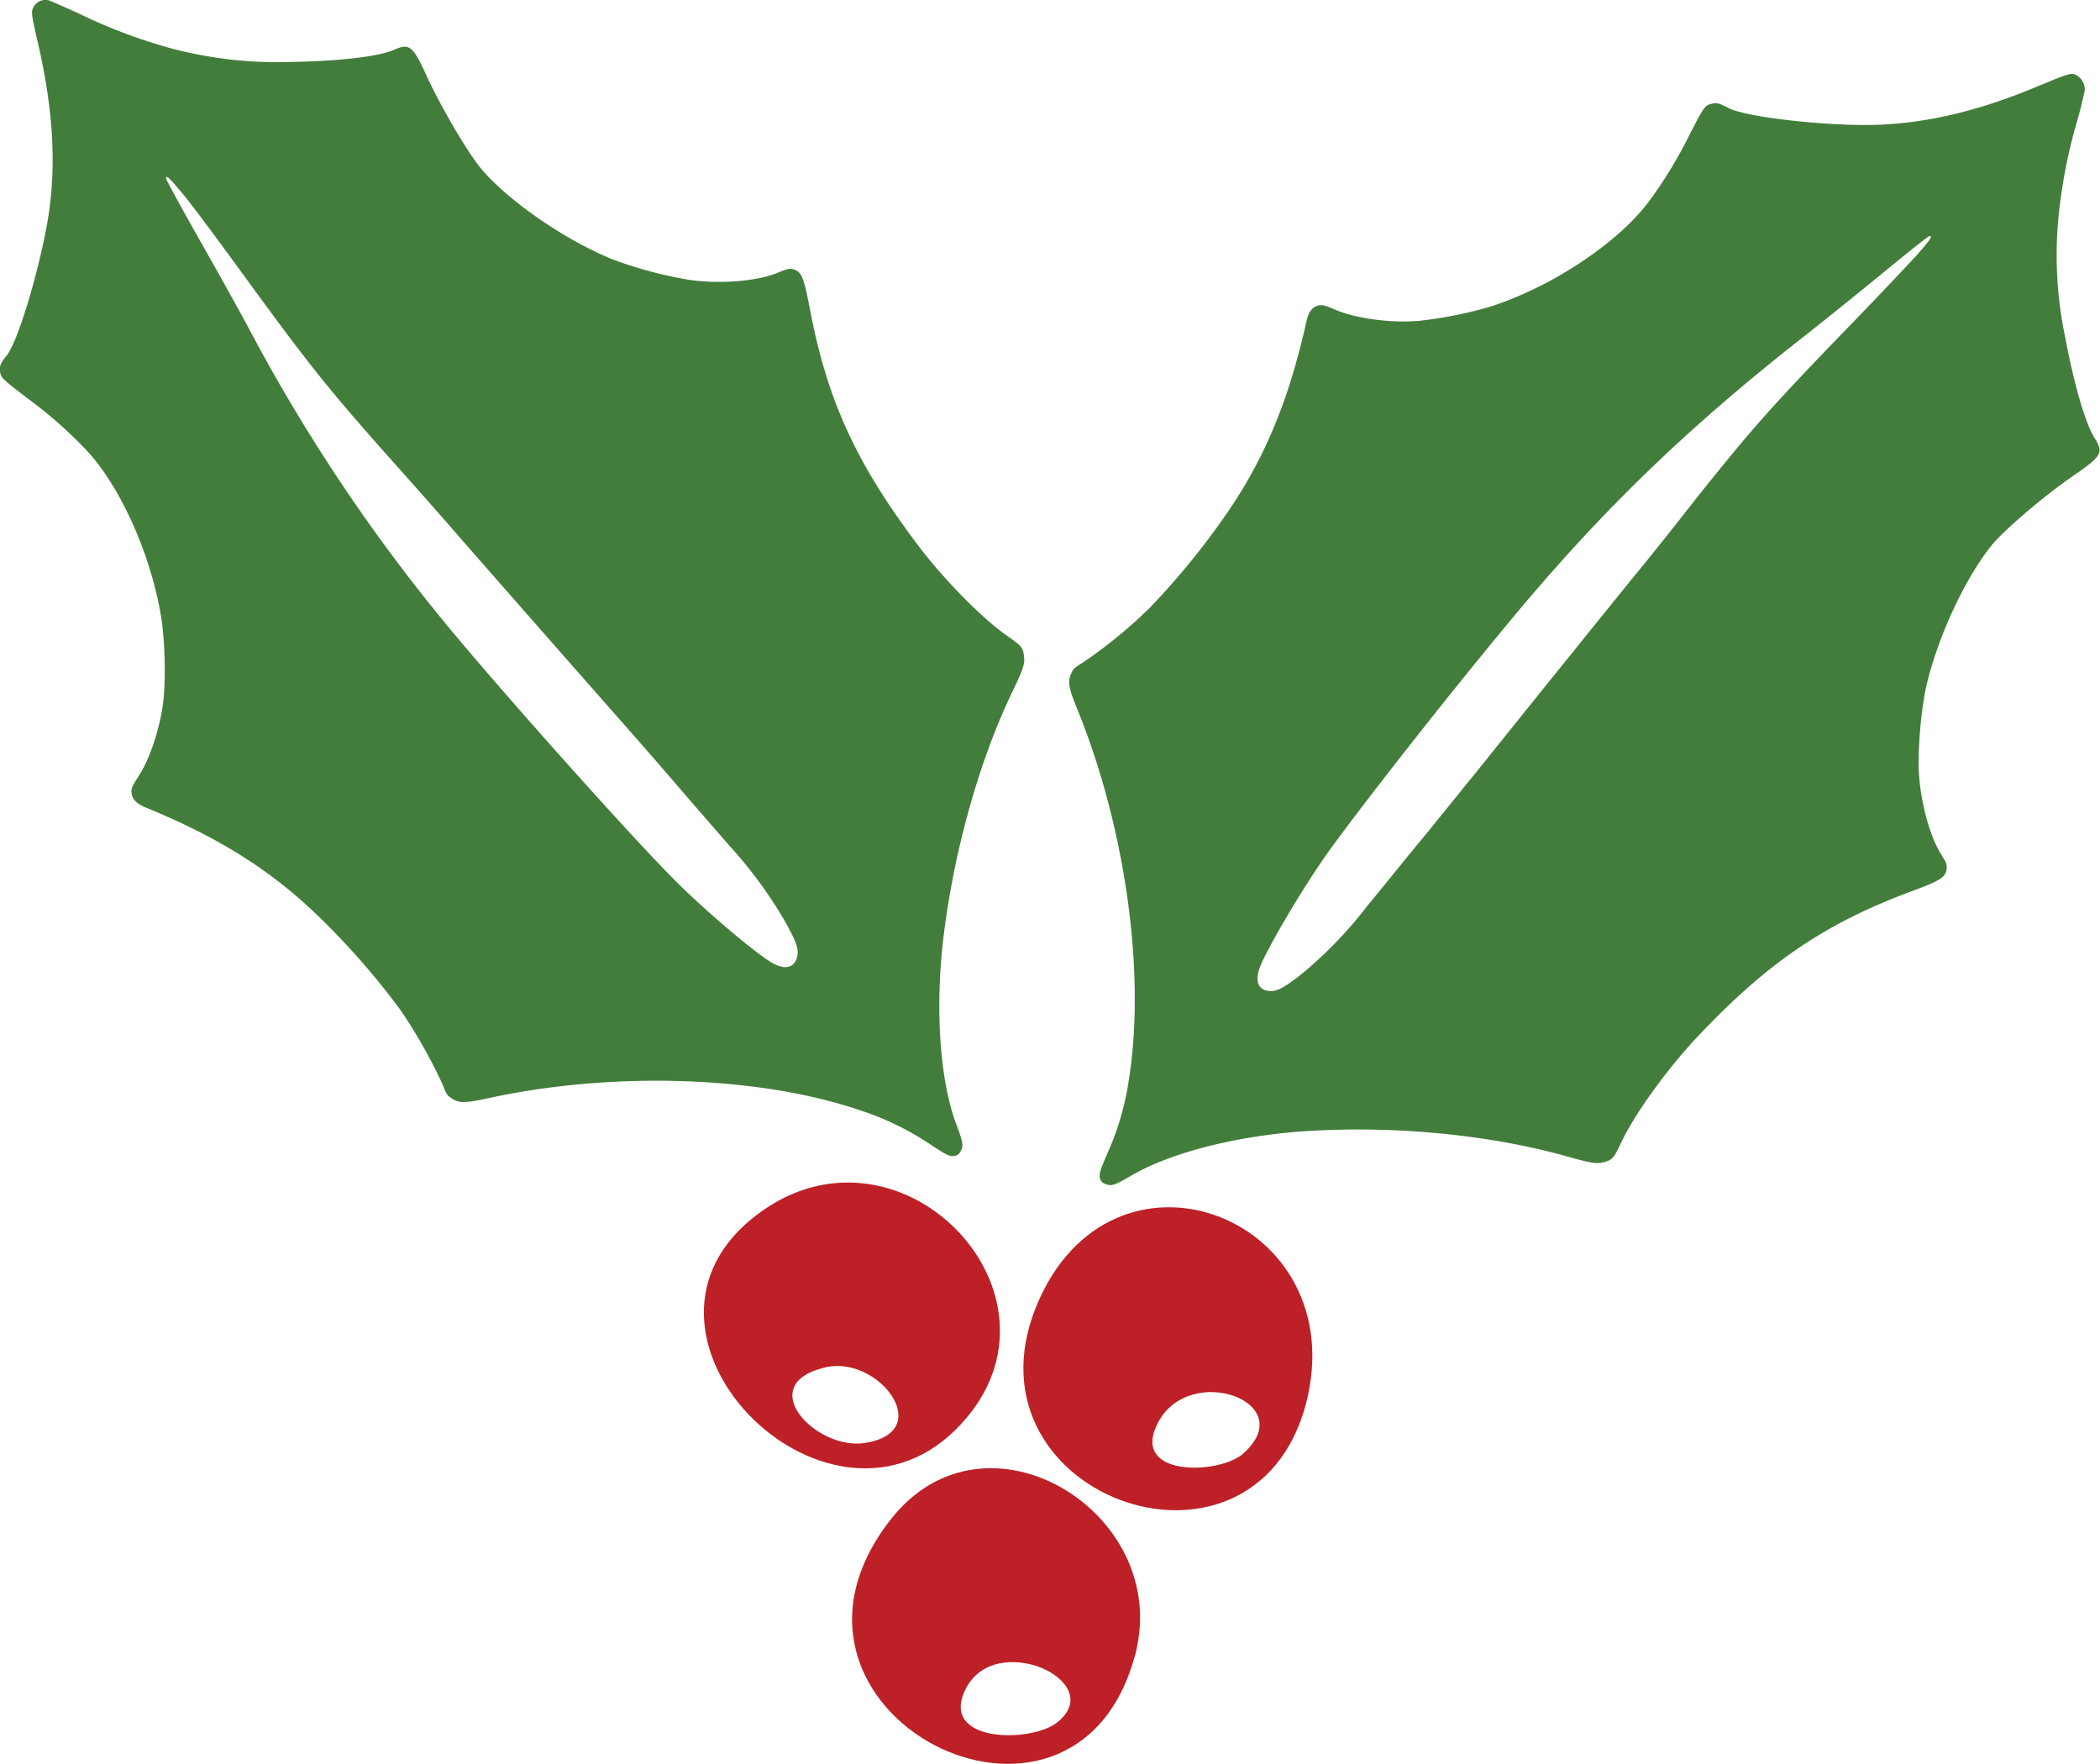 <svg xmlns="http://www.w3.org/2000/svg" viewBox="0 0 428.72 360.1"><defs><style>.cls-1{fill:#437d3b;}.cls-2{fill:#bd2026;}.cls-3{fill:none;}</style></defs><g id="katman_2" data-name="katman 2"><g id="katman_1-2" data-name="katman 1"><path class="cls-1" d="M9.92.07c.5.14,3.17,1.33,6,2.6A108.49,108.49,0,0,0,35.08,9.91a84.14,84.14,0,0,0,24,2.74c9.91-.14,18.06-1.06,21.29-2.46s3.87-.92,6.75,5.34c3,6.53,8.71,16.23,11.45,19.32,5.91,6.68,16.94,14.2,26.57,18.14a85.59,85.59,0,0,0,15.53,4.14c6.39.92,14.13.28,18.34-1.54,1.69-.71,2.25-.85,3.09-.57,1.55.5,2,1.76,3.1,7.31,3.51,19,9.41,32.05,22.27,49.06,5.2,6.88,12.87,14.68,17.93,18.27,3.23,2.25,3.44,2.53,3.65,4.29.21,1.54-.14,2.67-2.39,7.3-6.82,14.2-11.95,32.68-14.06,50.18-1.75,14.69-.7,29.38,2.68,38.23,1.33,3.52,1.47,4.29.84,5.34a1.58,1.58,0,0,1-1.48,1c-.77.14-1.68-.35-4.85-2.46a57.73,57.73,0,0,0-13.84-6.75c-20.59-7.1-50.39-8.15-75.9-2.67-5.13,1.13-6.26,1.13-7.8.14-1-.63-1.13-.91-1.9-2.88a106,106,0,0,0-8.64-15.25A153.57,153.57,0,0,0,63.9,186c-9.42-8.85-19.75-15.25-34.16-21.15-1.83-.78-2.74-1.62-2.88-3-.14-.78.21-1.48,1.34-3.24,2.53-3.79,4.77-10.82,5.27-16.65a82.73,82.73,0,0,0-.35-14.48C31.36,114.55,25,99.86,17.79,92.06A88.92,88.92,0,0,0,5.5,81.24C.3,77.23.16,77.09,0,75.76c-.07-1.13.07-1.55,1.41-3.24C3.88,69.36,8.52,53.34,10,43.36,11.47,33,10.77,22.2,7.89,9.41c-1.55-6.67-1.55-7-1.06-7.94A2.75,2.75,0,0,1,9.92.07Zm24,36.4c0,.21,2.81,5.41,6.32,11.6s8.09,14.4,10.26,18.41A358.08,358.08,0,0,0,90.88,127.2c11.88,14.41,38,43.64,47.09,52.71,6,6,16.16,14.61,19.54,16.58,2.46,1.48,4.35,1.2,5.06-.63s.14-3.3-2.25-7.66a89.78,89.78,0,0,0-11.46-15.6c-2-2.32-6.74-7.73-10.4-12S129.18,149.9,126,146.31c-8.92-10.12-28.81-32.75-34.36-39.14-2.74-3.16-7.8-8.86-11.25-12.72C66.64,79,63.12,74.56,48.15,54,44.08,48.42,39.37,42.09,37.68,40,34.59,36.33,33.89,35.56,33.89,36.47Z"/><path class="cls-1" d="M425.61,18.34c-.07.56-.7,3.37-1.54,6.32a107.49,107.49,0,0,0-3.87,20.17,81,81,0,0,0,1.41,24c1.83,9.77,4.15,17.64,6,20.59s1.55,3.65-4.07,7.52c-6,4.08-14.48,11.31-17.08,14.55-5.55,7-11.1,19.11-13.35,29.23a85.06,85.06,0,0,0-1.41,16c.21,6.46,2.18,13.91,4.64,17.78,1,1.54,1.19,2.1,1.05,3-.21,1.61-1.4,2.32-6.67,4.28-18.13,6.68-30,14.76-44.56,30.29-5.9,6.33-12.3,15.18-15,20.81-1.68,3.51-1.9,3.86-3.58,4.35-1.48.42-2.67.28-7.59-1.12-15.18-4.29-34.23-6.26-51.87-5.27-14.76.77-29,4.36-37.24,9.2-3.24,1.9-4,2.18-5.13,1.69a1.57,1.57,0,0,1-1.2-1.26c-.21-.71.07-1.69,1.62-5.2a56.79,56.79,0,0,0,4.28-14.76c3.45-21.51-.56-51-10.33-75.27-2-4.85-2.17-6-1.47-7.66.49-1.12.7-1.27,2.53-2.39A98.8,98.8,0,0,0,234.81,124a154,154,0,0,0,16.87-21c7.1-10.82,11.59-22.06,15-37.24.42-2,1.12-3,2.39-3.38.7-.21,1.47-.07,3.37.78C276.56,65,283.94,66,289.7,65.5A85.7,85.7,0,0,0,304,62.68c12.44-3.93,25.8-12.72,32.33-21.15a89.34,89.34,0,0,0,8.58-14c3-5.84,3.16-6,4.49-6.33,1.06-.28,1.55-.14,3.45.84,3.58,1.9,20.1,3.73,30.15,3.45,10.4-.35,20.94-2.81,33-7.87,6.32-2.6,6.67-2.74,7.66-2.39A3.36,3.36,0,0,1,425.61,18.34ZM393.85,48.21c-.21,0-4.85,3.72-10.33,8.22s-12.86,10.4-16.45,13.21c-20.87,16.45-36.89,31.63-52.92,50.18-12.22,14.13-36.54,44.91-43.92,55.45-4.85,7-11.59,18.48-13,22.14-1,2.67-.49,4.49,1.48,4.84,1.75.36,3.23-.42,7.16-3.51a86.44,86.44,0,0,0,13.43-14c2-2.39,6.46-7.95,10.05-12.3s8.92-11,11.94-14.69c8.44-10.54,27.34-34,32.68-40.55,2.67-3.23,7.45-9.21,10.61-13.28,12.87-16.24,16.59-20.45,34.3-38.73,4.85-5,10.26-10.75,12.09-12.72C394.13,48.91,394.69,48.07,393.85,48.21Z"/><path class="cls-2" d="M194.89,292.07c-26.7,26-72.24-20.24-40.19-44.21,29.58-22.2,67.11,18,40.19,44.21C192.36,294.53,201.43,285.74,194.89,292.07Zm-18.41,2.53c14.83-2.25,2.88-18-7.94-15.46-14.9,3.44-2,16.94,7.94,15.46Z"/><path class="cls-3" d="M253.93,296.57c-.07,0-.07.07-.14.07C256,294.74,254.77,295.86,253.93,296.57Z"/><path class="cls-3" d="M253.86,296.71l-.07.07C253.43,297.06,253.29,297.2,253.86,296.71Z"/><path class="cls-3" d="M236.43,290.38c-5.91,11.11,12.3,10.76,17.36,6.4.07-.07.14-.14.21-.14C265.31,286.24,243,278.08,236.43,290.38Z"/><path class="cls-2" d="M253.86,296.71c.07,0,.07-.07.14-.07s-.14.14-.21.14S253.79,296.71,253.86,296.71Z"/><path class="cls-2" d="M212.32,264.94c-18.41,40,43.57,62.76,54.33,21.51-.21.7-.28,1,0,0,1.82-7,.49-2,0,0C276.28,248.92,228.42,229.94,212.32,264.94Zm41.54,31.77c-.57.49-.43.35-.07.07-5.06,4.36-23.27,4.78-17.36-6.4,6.53-12.3,28.88-4.14,17.57,6.19C254.77,295.86,256,294.74,253.86,296.71Z"/><path class="cls-2" d="M231.79,337.61c-12.16,46.87-80.68,11.95-50-27.34,19.4-24.95,57.49-1.4,50,27.34C230.81,341.54,233.41,331.5,231.79,337.61Zm-16,14.05c10.68-8.36-12.86-19.18-18.77-6.6-5.13,10.82,13.57,10.75,18.77,6.6C217.31,350.47,211.69,354.9,215.77,351.66Z"/></g></g></svg>
